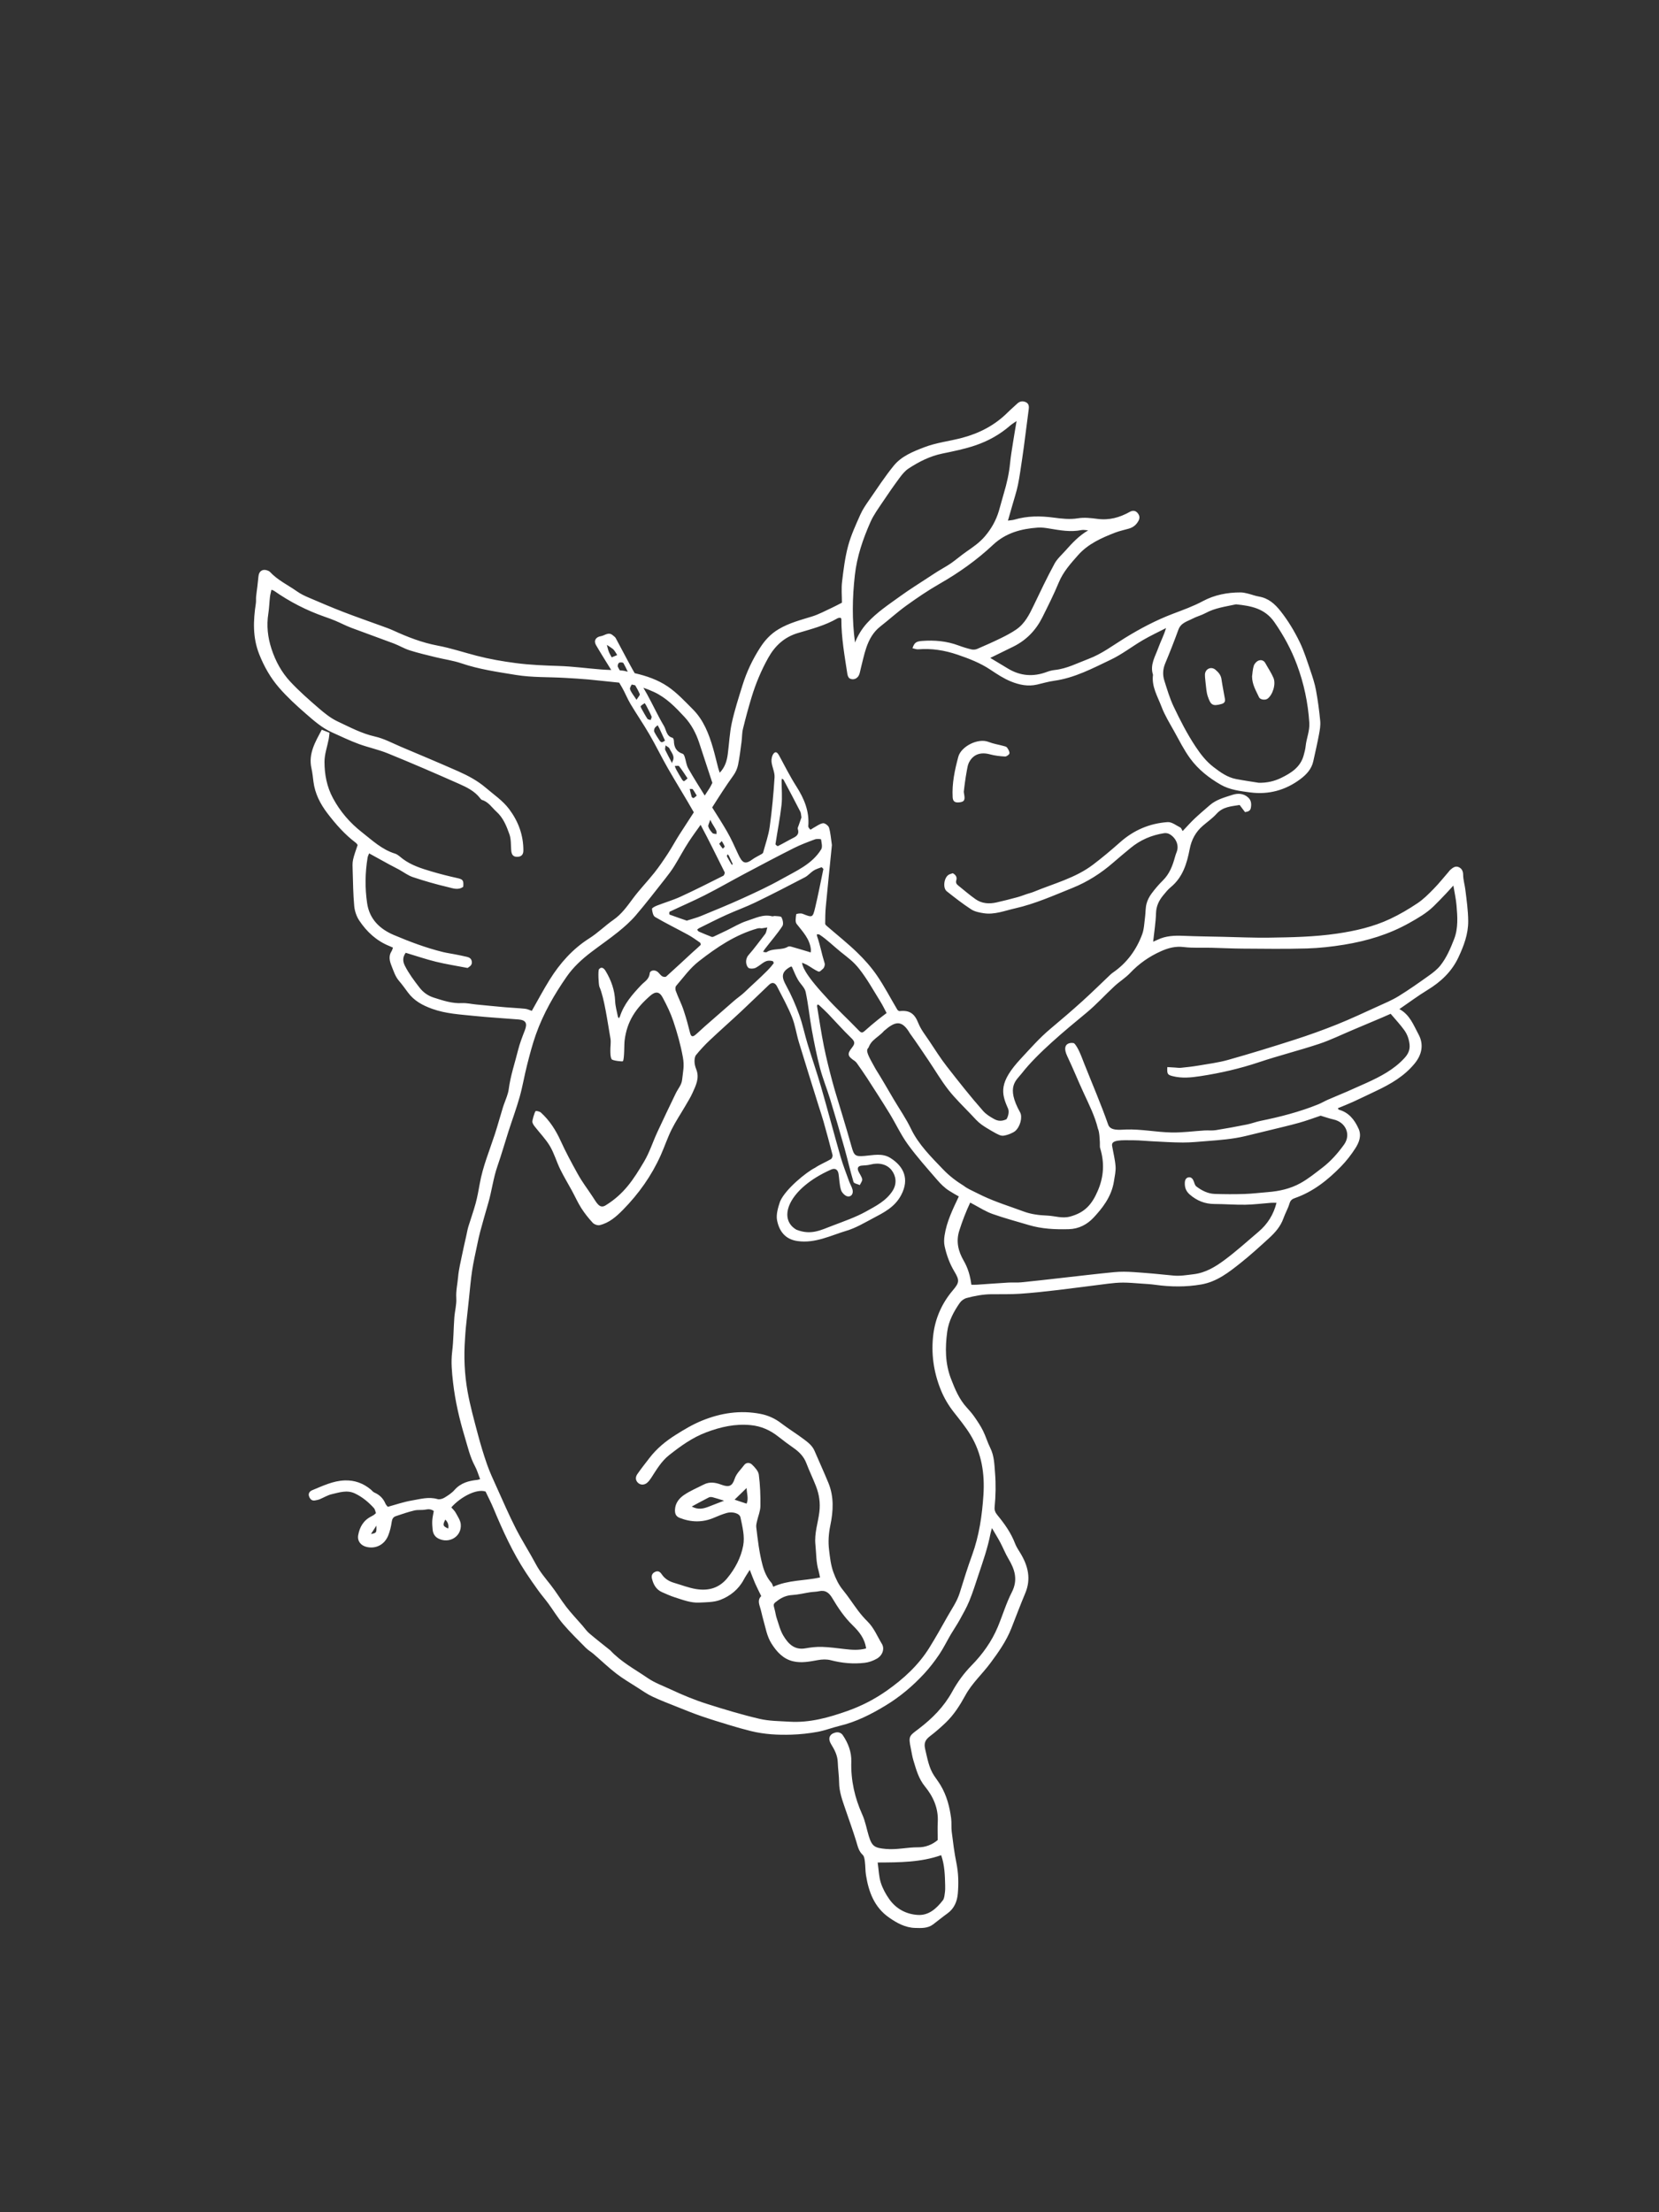<?xml version="1.0" encoding="utf-8"?>
<!-- Generator: Adobe Illustrator 23.0.4, SVG Export Plug-In . SVG Version: 6.00 Build 0)  -->
<svg version="1.1" id="IMG_x5F_9935_xA0_Image" xmlns="http://www.w3.org/2000/svg" xmlns:xlink="http://www.w3.org/1999/xlink"
	 x="0px" y="0px" viewBox="0 0 2448 3264" style="enable-background:new 0 0 2448 3264;" xml:space="preserve">
<rect x="0" y="0" width="2448" height="3264" fill="#333333" stroke="none"/>
<style type="text/css">
	.st0{fill:#FFFFFF;}
</style>
<g>
	<path class="st0" d="M1738.84,929.03c3.68-10.16,13.1-12.16,20.98-16.29c6.1-3.2,13.02-4.87,19.06-8.17
		c13.92-7.59,29.34-9.53,44.42-12.81c0.32-0.07,0.67-0.09,1-0.05c21.69,2.23,42,5.91,56.1,26.13c13.79,19.79,25.08,40.63,33.4,63.04
		c10.21,27.5,16.28,55.91,18.2,85.36c0.81,12.35-4.27,23.08-5.41,34.74c-0.45,4.57-1.72,9.09-2.93,13.55
		c-4.73,17.46-18.6,26.13-33.38,33.32c-10.22,4.97-21.34,7.39-33.14,7.07c-11.07-1.81-22.19-3.37-33.2-5.48
		c-12.77-2.44-23.12-9.91-33.12-17.58c-10.83-8.29-19.01-18.76-26.66-30.29c-12.52-18.85-22.69-38.83-32.34-59.08
		c-5.8-12.17-9.61-25.35-13.73-38.26c-2.68-8.39-2.28-16.83,1.24-25.3C1726.2,962.45,1732.76,945.82,1738.84,929.03z
		 M1261.41,848.59c3.12-27.7,11.97-53.38,23.05-78.42c4.64-10.48,11.65-19.97,18.06-29.6c8.08-12.14,16.43-24.12,25.12-35.83
		c3.71-5,7.92-10.14,13.03-13.48c15.3-10.01,31.46-18.25,49.71-22.02c16.47-3.4,32.93-6.68,49-12.16
		c19.19-6.54,36.24-16.1,51.42-29.34c2.41-2.1,5.23-3.71,9.25-6.52c-1.97,11.82-3.74,21.85-5.3,31.91
		c-1.57,10.13-3.3,20.26-4.31,30.45c-1.51,15.21-4.86,29.96-9.25,44.55c-2.58,8.55-4.7,17.24-7.27,25.79
		c-4.14,13.79-10.86,25.87-20.35,37.11c-8.14,9.64-17.96,16.24-27.94,23.19c-7.61,5.3-14.63,11.45-22.23,16.76
		c-5.95,4.16-12.43,7.55-18.61,11.38c-4.78,2.96-9.48,6.05-14.17,9.15c-14.05,9.28-28.41,18.12-42.03,28
		c-17.1,12.4-34.9,24-49.25,39.9c-7.63,8.46-13.38,17.91-17.69,28.59C1257.08,914.63,1257.68,881.72,1261.41,848.59z
		 M547.41,2263.31c3.17-4.89,5.58-8.62,8-12.36C555.69,2261.73,555.69,2261.73,547.41,2263.31z M661.37,2255.28
		c-7.94-3.51-8.42-5.13-4.27-13.23C660.75,2245.78,662.5,2249.89,661.37,2255.28z M1388.77,2737.21c5.16,14.69,5.52,29.53,5.9,44.35
		c0.09,3.65,0.12,7.35-0.42,10.94c-0.57,3.87-0.78,8.46-2.99,11.3c-9.37,12.04-20.69,22.59-37.03,21.58
		c-17.06-1.06-31.81-8.92-41.9-23.09c-5.34-7.49-9.94-15.98-12.7-24.71c-2.83-8.96-3.01-18.76-4.54-29.56
		C1327.26,2747.85,1358.57,2747.89,1388.77,2737.21z M1467.28,1651.27c-6.15-3.41-12.15-7.06-16.54-12.04
		c-18.79-21.27-36.38-43.63-53.83-66.04c-9.12-11.71-17.07-24.35-25.3-36.73c-5.84-8.78-12.71-17.26-16.53-26.9
		c-5.45-13.75-12.54-19.4-27.53-17.74c-1.1,0.12-2.87-1.1-3.52-2.18c-9.97-16.76-18.95-34.18-29.94-50.24
		c-8.42-12.3-18.55-23.7-29.29-34.08c-14.14-13.67-29.63-25.93-44.5-38.84c-1.11-0.97-2.69-2.34-2.68-3.52
		c0.07-8.29,0.1-16.62,0.88-24.87c2.93-31.07,6.13-62.11,9.04-91.23c-1.52-10.08-1.97-18.17-4.25-25.71
		c-0.9-2.98-6.24-6.96-8.93-6.53c-4.98,0.78-9.51,4.47-14.21,6.96c-1.54,0.82-3.91,2.77-4.41,2.37c-1.47-1.2-3.2-3.4-3.06-5.06
		c1.83-21.93-6.09-40.62-17.63-58.69c-9.3-14.56-17.05-30.12-25.31-45.33c-1.99-3.66-4.77-7.08-8.03-3.27
		c-2.54,2.96-3.67,8.3-3.26,12.36c0.78,7.74,4.93,15.44,4.47,22.95c-1.51,24.36-3.8,48.72-7.14,72.9
		c-1.78,12.9-6.32,25.42-9.72,38.08c-0.23,0.86-1.26,1.67-2.11,2.17c-4.64,2.74-9.66,4.95-13.96,8.13c-11.4,8.42-15.16,4.13-21-8.42
		c-5.19-11.16-10.16-22.5-16.32-33.12c-6.94-11.96-14.39-23.61-21.79-35.3c10.13-16.02,20.31-31.99,31.41-47.39
		c3.22-4.46,5.65-9.98,6.76-15.36c2.33-11.28,3.64-22.78,5.18-34.22c0.84-6.24,0.56-12.71,2.04-18.77
		c3.8-15.59,7.96-31.11,12.62-46.46c6.17-20.36,14.3-39.92,24.73-58.57c10-17.89,23.84-30.61,43.7-36.54
		c19.98-5.96,40.29-11.08,58.52-21.78c1.3-0.76,3.14-0.58,4.58-0.82c0.53,0.98,1.09,1.53,1.09,2.08
		c-0.09,27.33,4.78,54.12,8.87,80.99c0.36,2.33,1.57,5.49,3.37,6.48c5.63,3.1,12.1,0.09,14.28-6.17c0.98-2.81,1.42-5.81,2.17-8.7
		c2.66-10.23,4.74-20.66,8.16-30.62c4.12-11.98,10.15-22.95,20.53-31.07c13.05-10.21,25.34-21.44,38.78-31.1
		c15.84-11.39,32.07-22.42,48.99-32.1c28.43-16.26,54.91-35.09,78.72-57.42c18.86-17.69,41.63-23.64,66.21-25.38
		c5.54-0.39,11.26,0.47,16.79,1.39c15.68,2.6,31.27,5.53,47.27,2.28c3.18-0.65,6.68,0.24,10.03,0.42
		c-13.4,7.87-23.41,18.49-33.09,29.45c-5.72,6.47-12.57,12.39-16.6,19.81c-10.87,20.05-20.7,40.67-30.54,61.26
		c-6.5,13.6-13.16,27.06-25.99,35.82c-7.04,4.81-14.67,8.84-22.35,12.6c-11.62,5.68-23.44,10.96-35.34,16.05
		c-2.49,1.07-5.82,1.26-8.47,0.63c-6.41-1.52-12.75-3.49-18.92-5.79c-17.43-6.5-35.41-8.08-53.79-6.67
		c-8.7,0.67-11.38,2.49-14.14,10.73c2.9,0.6,5.71,1.84,8.41,1.62c19.88-1.62,38.93,1.42,57.82,7.83
		c17.08,5.79,33.86,12.31,48.77,22.26c9.73,6.49,19.36,12.9,30.13,17.3c12.39,5.06,25.28,7.77,38.76,4.63
		c8.38-1.95,16.69-4.42,25.19-5.6c30.18-4.2,56.71-18.35,83.53-31.13c16.66-7.94,31.52-19.59,47.55-28.96
		c11.01-6.43,22.63-11.81,33.97-17.66c-3.03,10.47-7.87,19.5-11.31,29.03c-4.61,12.81-12.71,25.13-7.91,39.87
		c-2.3,17.44,6.86,32.01,12.6,47.2c4.74,12.55,11.98,24.2,18.54,36.01c7.58,13.63,14.58,27.77,23.74,40.29
		c11.8,16.15,27.52,28.57,44.91,38.59c13.45,7.75,28.83,9.49,43.66,11.47c27.05,3.61,52.17-3.2,74.12-19.72
		c8.82-6.64,16.39-14.71,18.92-26.1c2.94-13.25,5.97-26.49,8.48-39.83c1.22-6.49,2.4-13.28,1.79-19.76
		c-1.44-15.17-3.47-30.33-6.24-45.31c-1.79-9.71-4.9-19.24-8.11-28.61c-4.93-14.36-9.39-29.02-16-42.61
		c-7.79-16-16.99-31.35-28.14-45.48c-8.5-10.77-17.99-19.2-32.04-21.56c-5.53-0.93-10.85-3.07-16.32-4.4
		c-3.48-0.84-7.09-1.68-10.64-1.69c-19.48-0.06-38.56,3.66-55.54,12.77c-14.35,7.7-29.46,13.08-44.45,18.78
		c-24.99,9.5-48.41,21.89-71.04,35.86c-17.46,10.78-33.78,23.28-53.34,30.65c-16.39,6.18-31.97,14.47-49.77,16.38
		c-3.92,0.42-7.89,1.41-11.58,2.8c-19.87,7.51-38.93,6.24-57.23-4.7c-8.63-5.16-17.23-10.36-26.44-15.9
		c12.41-6.08,23.41-11.4,34.34-16.84c19.13-9.52,33.16-24.23,42.6-43.2c8.4-16.88,16.92-33.77,24.11-51.18
		c6.53-15.83,17.66-28.15,28.58-40.49c14.64-16.54,34.58-25.41,54.79-33.22c6.44-2.49,13.32-3.84,19.98-5.8
		c6.28-1.85,10.84-5.27,14.22-11.4c2.73-4.95,1.31-8.6-1.26-11.7c-2.86-3.44-6.87-4.29-11.61-1.62
		c-14.77,8.31-30.39,12.64-47.71,10.3c-9.5-1.29-19.46-2.36-28.79-0.85c-12.16,1.97-24.03,0.52-35.67-1.02
		c-19.66-2.6-38.8-2.66-57.88,2.97c-2.65,0.78-5.52,0.86-9.63,1.46c2.42-8.41,4.42-15.29,6.37-22.19
		c2.87-10.17,6.27-20.24,8.4-30.57c2.66-12.92,4.29-26.05,6.31-39.1c0.86-5.57,1.64-11.16,2.37-16.76
		c2.44-18.68,4.83-37.37,7.26-56.05c0.56-4.3-0.07-8.14-4.43-10.13c-4.72-2.14-9-1.27-12.81,2.37c-4.57,4.37-9.43,8.43-13.9,12.89
		c-18.76,18.69-41.32,30.48-66.73,37.29c-18.84,5.05-38.41,7.06-56.77,14.18c-16.49,6.39-33.16,13.04-44.5,26.94
		c-12.98,15.92-24.24,33.26-35.97,50.17c-4.88,7.05-9.9,14.21-13.35,21.99c-6.71,15.12-13.79,30.33-18.07,46.22
		c-4.63,17.18-6.81,35.11-8.94,52.84c-1.22,10.16-0.22,20.58-0.22,31.02c-5.5,2.8-10.11,5.33-14.86,7.52
		c-9.61,4.42-19,9.61-29.02,12.74c-17.02,5.31-34.05,9.54-49.81,19c-11.65,6.99-19.92,16.14-26.82,26.8
		c-11.2,17.32-20.07,35.96-26.19,55.71c-5.69,18.35-11.66,36.7-15.76,55.44c-3.32,15.15-3.94,30.89-5.99,46.33
		c-1.3,9.79-4,19.1-11.84,27.35c-1-3.08-1.8-5.18-2.36-7.34c-2.51-9.57-4.71-19.22-7.46-28.71c-6.13-21.2-14-41.69-29.97-57.65
		c-11.74-11.73-23.22-24.22-36.8-33.45c-14.64-9.95-31.52-15.78-48.91-19.74c-1.15-1.97-2.29-3.95-3.41-5.95
		c-8.44-15.14-16.31-30.6-24.59-45.83c-0.93-1.71-2.87-2.9-4.43-4.23c-6.31-5.38-11.71,0.52-17.52,1.43
		c-7.45,1.15-10.83,6.74-7.16,13.06c6.46,11.15,13.36,22.04,20.12,33.02c0.78,1.27,1.58,2.54,2.37,3.81
		c-4.97-0.18-9.94-0.38-14.89-0.77c-20.78-1.63-41.5-4.51-62.3-5.18c-21.29-0.68-42.47-1.49-63.62-4.26
		c-19.44-2.54-38.7-5.86-57.66-10.78c-19.19-4.97-38.11-11.33-57.54-14.98c-23.12-4.34-44.54-12.69-65.67-22.39
		c-5.38-2.47-11.02-4.4-16.59-6.44c-18.98-6.94-38.09-13.52-56.93-20.81c-17.34-6.71-34.44-14.03-51.53-21.36
		c-5.77-2.47-11.56-5.25-16.66-8.85c-13.55-9.54-28.84-16.69-40.36-29.07c-1.04-1.12-2.8-1.72-4.34-2.22
		c-5.82-1.91-10.69,0.75-12.04,6.61c-0.51,2.24-0.61,4.57-0.87,6.87c-0.4,3.52-0.73,7.05-1.16,10.57c-0.6,4.92-1.37,9.81-1.84,14.74
		c-0.31,3.3,0.11,6.69-0.38,9.95c-3.87,25.48-4.88,50.4,5.04,75.32c7.23,18.17,16.69,34.75,29.25,49.2
		c11.94,13.73,25.49,26.21,39.26,38.16c11.96,10.38,23.94,21.11,38.72,27.69c13.3,5.91,26.41,12.38,40.06,17.32
		c13.95,5.05,28.51,8.06,42.44,13.72c35.31,14.35,70.26,29.48,105.09,44.93c11.58,5.13,22.94,10.7,30.97,21.11
		c0.8,1.04,1.77,2.33,2.92,2.67c9.57,2.84,14.6,11.32,21.41,17.43c9.85,8.83,14.79,21.2,19.04,33.28
		c2.56,7.29,1.98,15.71,2.61,23.64c0.53,6.66,3.07,9.58,8.82,9.54c5.88-0.04,9.1-2.97,9.12-9.25c0.09-22.69-7.42-42.95-20.85-60.95
		c-9.41-12.61-22.53-21.35-34.35-31.48c-12.3-10.53-26.27-18.01-40.8-24.45c-27.91-12.36-56.08-24.14-84.21-36.03
		c-12.82-5.42-25.38-12.31-38.78-15.32c-19.79-4.44-37.22-13.88-55.11-22.26c-10.02-4.69-19.09-11.97-27.56-19.28
		c-14.54-12.53-29.06-25.28-42.15-39.27c-12.95-13.84-22.01-30.53-27.92-48.75c-5.48-16.9-7.41-34.02-4.62-51.69
		c1.29-8.18,1.5-16.52,2.43-24.76c0.39-3.44,1.37-6.81,2.15-10.54c1.96,0.74,2.97,0.92,3.73,1.45
		c23.2,16.27,48.17,29.07,74.93,38.41c5.32,1.86,10.64,3.75,15.82,5.94c7.88,3.34,15.48,7.35,23.47,10.37
		c20.76,7.86,41.71,15.19,62.47,23.04c8.03,3.04,15.52,7.63,23.67,10.2c12.61,3.99,25.54,7,38.41,10.16
		c12.58,3.09,25.59,4.81,37.79,8.96c26.23,8.93,53.46,12.74,80.55,17.17c24.1,3.95,48.61,2.86,72.93,4.36
		c11.26,0.69,22.54,1.27,33.77,2.3c15.22,1.4,30.39,3.25,45.6,4.7c1.42,2.34,2.82,4.7,4.18,7.07c4.57,7.97,7.91,16.66,12.62,24.54
		c9.05,15.14,19.09,29.7,27.94,44.95c9.49,16.35,17.73,33.42,27.14,49.83c12.5,21.79,25.86,43.1,38.26,64.94
		c-7.11,10.92-14.21,21.85-21.25,32.82c-5.87,9.16-10.97,18.82-16.92,27.91c-6.36,9.71-12.9,19.36-20.11,28.45
		c-10.08,12.7-21.46,24.41-31.14,37.38c-8.71,11.67-16.83,23.45-29.11,31.99c-12.21,8.49-22.9,19.25-35.42,27.18
		c-24.8,15.69-43.54,36.85-58.82,61.32c-9.26,14.84-17.44,30.36-26.27,45.87c-3.11-1.01-6.43-2.71-9.89-3.07
		c-9.57-1.02-19.21-1.35-28.8-2.19c-14.54-1.27-29.06-2.73-43.59-4.15c-6.94-0.68-13.92-2.37-20.79-2.01
		c-14.72,0.76-28.12-3.83-41.75-8.16c-8.64-2.75-15.55-7.85-20.9-14.75c-7.91-10.21-15.66-20.56-21.59-32.19
		c-3.8-7.45-2.87-13.57,1.22-19.16c15.47,4.63,29.93,9.6,44.72,13.22c15.01,3.68,30.33,6.03,46.59,9.17
		c-0.4,0.26,0.44-0.29,1.27-0.84c3.17-2.11,5.69-4.35,4.9-8.89c-0.79-4.52-3.98-5.91-7.59-6.77c-5.77-1.39-11.6-2.49-17.42-3.64
		c-5.84-1.15-11.76-1.93-17.53-3.35c-24.85-6.12-48.75-15.1-72.26-25.05c-21.1-8.92-36.17-23.5-39.64-47.12
		c-3.28-22.36-3-44.82,0.71-67.16c0.36-2.18,1.52-4.23,2.26-6.24c10.09,5.56,19.89,11.01,29.74,16.37
		c4.63,2.52,9.39,4.82,14.02,7.35c6.94,3.79,13.44,8.85,20.81,11.31c16.92,5.64,34.11,10.62,51.47,14.67
		c7.26,1.7,15.43,5.16,22.82-0.42c0.87-9.72-0.56-11.05-9.14-12.93c-12.57-2.76-25.07-5.94-37.41-9.59
		c-14.92-4.42-29.83-9.08-42.59-18.58c-3.73-2.78-7.27-6.52-11.5-7.82c-19.38-5.95-33.74-19.7-48.98-31.65
		c-17.43-13.67-31.89-30.26-42.62-50.24c-9.11-16.95-12.42-34.94-12.49-53.36c-0.04-11.31,4.12-22.62,6.29-33.96
		c0.59-3.09,0.76-6.27,1.09-9.12c-4.27-1.69-7.53-2.97-11.4-4.5c-9.39,17.88-20.08,35.2-15.2,56.98c1.44,6.45,2.11,13.08,2.93,19.65
		c2.19,17.62,10.15,33,20.57,46.65c12.21,15.99,25.56,31.24,41.85,43.5c1.49,1.12,2.46,2.92,2.79,3.32
		c-2.59,8.09-5.32,14.85-6.8,21.87c-1.06,5.03-0.71,10.43-0.54,15.65c0.56,17.53,0.7,35.11,2.31,52.55
		c0.68,7.33,3.32,15.24,7.39,21.34c11.12,16.71,25.56,30.1,44.62,37.72c1.75,0.7,3.44,1.53,5.19,2.31c-0.82,2.1-1.18,3.77-2.05,5.12
		c-4.72,7.3-3.05,14.43-0.08,21.84c3.09,7.69,5.43,15.62,11.05,22.12c4.75,5.5,8.98,11.46,13.32,17.3
		c9.04,12.17,21.51,18.82,35.52,23.88c20.14,7.28,41.2,8.31,62.07,10.48c21.75,2.25,43.6,3.41,65.4,5.23
		c10.94,0.91,13.35,5.72,9.29,16.11c-3.73,9.56-7.48,19.22-9.95,29.14c-4.79,19.19-11.26,38-13.8,57.74
		c-0.46,3.6-1.58,7.15-2.73,10.61c-1.76,5.3-4.06,10.44-5.71,15.77c-4.1,13.24-7.7,26.63-11.99,39.81
		c-7.89,24.22-17.82,47.81-22.31,73.08c-1.73,9.75-3.48,19.54-6.06,29.08c-3.11,11.48-7.22,22.7-10.68,34.09
		c-1.33,4.38-2.08,8.94-3.08,13.42c-2.06,9.28-4.25,18.53-6.13,27.84c-2.22,11.01-5.03,22.01-5.99,33.15
		c-0.9,10.44-3.39,20.65-2.69,31.42c0.61,9.42-2.19,19.02-2.88,28.59c-1.22,16.77-1.14,33.67-3.2,50.33
		c-1.9,15.43-0.38,30.58,1.35,45.66c3.13,27.29,9.37,54.03,17.31,80.35c4.38,14.52,7.65,29.39,14.99,42.95
		c3.21,5.93,5.06,12.59,7.61,19.15c-2.38,0.6-3.32,0.96-4.29,1.06c-12.74,1.35-24.43,4.52-33.47,14.8
		c-4.07,4.64-9.58,8.22-14.94,11.44c-2.84,1.71-7.15,2.97-10.12,2.1c-13.13-3.87-25.74,0.02-38.3,2.12
		c-11.62,1.95-22.91,5.93-35.14,9.23c-0.74-0.98-2.56-2.61-3.43-4.65c-3.29-7.76-8.74-13.1-16.46-16.43
		c-1.98-0.85-3.4-2.94-5.14-4.39c-11.16-9.27-23.85-13.96-38.51-13.45c-17.35,0.6-32.54,8.11-48.08,14.5
		c-3.77,1.55-5.96,4.85-4.57,8.86c1.31,3.79,3.83,7.1,8.81,6.16c2.26-0.43,4.59-0.79,6.7-1.65c6.07-2.47,11.83-6.15,18.11-7.58
		c11.12-2.54,22.39-6.59,33.96-1.12c10.98,5.19,20.08,12.77,28.13,21.64c1.76,1.94,2.13,5.13,3.02,7.43
		c-1.61,1.42-2.29,2.15-3.1,2.7c-1.1,0.75-2.25,1.42-3.45,2.01c-11.64,5.68-17.5,15.63-19.65,27.82
		c-1.51,8.56,3.72,15.28,12.4,17.36c13.54,3.24,26.46-3.25,31.93-16.91c2.56-6.38,4.19-13.29,5.15-20.11
		c0.6-4.26,2.24-7.08,5.9-8.33c9.06-3.08,18.15-6.21,27.44-8.42c5.42-1.29,11.38-0.24,16.86-1.36c4.63-0.95,8.38-0.44,11.86,2.17
		c-0.79,4.69-1.94,9.22-2.22,13.81c-0.28,4.62,0.08,9.31,0.55,13.93c0.57,5.56,3.28,10.18,8.26,12.75
		c16.27,8.39,34.86-3.05,33.22-20.98c-0.54-5.84-4.49-11.48-7.43-16.92c-1.63-3.02-4.39-5.43-6.51-7.97
		c13.5-15.28,37.38-28,50.55-23.34c4.05,8.56,8.18,16.48,11.61,24.7c13.66,32.74,28.24,65,47.78,94.75
		c5.96,9.08,12.18,18,18.54,26.8c4.66,6.44,9.91,12.45,14.61,18.87c7.4,10.1,13.86,20.97,21.97,30.45
		c10.49,12.26,22.08,23.59,33.45,35.06c3.42,3.46,7.81,5.93,11.53,9.12c11.07,9.52,21.63,19.7,33.16,28.62
		c9.9,7.65,20.81,14.01,31.37,20.77c7.24,4.64,14.33,9.69,22.07,13.32c12.2,5.73,24.85,10.53,37.39,15.54
		c11.35,4.54,22.69,9.16,34.24,13.15c13.95,4.82,28.07,9.14,42.19,13.42c10.43,3.16,20.91,6.18,31.49,8.78
		c19.71,4.86,39.87,5.98,60.02,5.32c12.86-0.42,25.79-1.83,38.45-4.13c11.02-2,21.61-6.24,32.54-8.85
		c24.54-5.86,46.66-17.16,67.98-30.09c21.14-12.82,39.96-28.69,56.71-46.8c8.07-8.72,15.41-18.25,22.07-28.1
		c6.44-9.52,11.49-19.97,17.32-29.91c4.2-7.15,8.95-13.98,12.96-21.22c5.11-9.24,10.38-18.48,14.37-28.21
		c5.12-12.51,9.16-25.47,13.44-38.31c6.67-20.02,13.72-39.93,17.7-60.74c0.38-2,1.03-3.95,2.22-8.44
		c4.98,8.55,8.93,14.87,12.4,21.43c4.19,7.91,7.45,16.34,12.03,24c9.45,15.8,14.23,31.05,4.86,49.33
		c-8.37,16.32-13.59,34.24-20.72,51.23c-8.96,21.36-22.38,40.09-38.41,56.45c-11.56,11.8-21.03,24.8-28.82,38.99
		c-12.21,22.24-29.29,39.46-49.34,54.72c-14.03,10.68-15.51,10.42-11.66,29.16c1.2,5.84,2.03,11.79,3.77,17.47
		c4.14,13.52,7.59,26.95,17.15,38.61c12.08,14.75,19.88,32.06,18.8,52.16c-0.46,8.52-0.08,17.09-0.08,26.75
		c-8.18,6.96-18.29,10.81-28.89,10.71c-15.89-0.15-31.36,3.93-47.46,2.44c-16.38-1.52-20.6-3.34-25.44-19.34
		c-3.15-10.43-5.02-21.41-9.45-31.25c-11.27-24.99-17.06-50.75-16.26-78.23c0.42-14.22-4.6-27.33-12.56-39.06
		c-2.52-3.72-6.8-5.04-11.44-3.74c-8.45,2.38-10.8,8.97-5.74,17.12c5.13,8.25,9.44,16.6,9.77,26.68c0.33,9.95,1.91,19.87,1.99,29.81
		c0.1,13.63,4.74,26.02,9,38.58c5.42,15.99,11.24,31.85,16.2,47.97c2.25,7.32,3.54,14.59,9.65,20.24c2.25,2.08,2.75,6.52,3.19,9.99
		c0.83,6.57,0.56,13.3,1.6,19.82c3.99,24.81,12.25,47.4,34.02,62.61c11.61,8.11,23.91,14.89,38.33,15.32
		c9.11,0.27,18.73,0.84,26.76-5.25c7.08-5.36,13.94-11.02,21.15-16.2c10-7.18,14.25-17.72,15.24-29.01
		c1.33-15.18,1.02-30.43-2.11-45.64c-3.11-15.14-4.92-30.56-6.87-45.92c-0.82-6.48,0-13.16-0.84-19.63
		c-2.22-17.19-6.6-33.81-15.59-48.86c-2.89-4.83-6.35-9.32-9.47-14.02c-7.92-11.93-9.99-25.67-13.27-39.27
		c-2.26-9.39,0.53-14.07,7.25-19.21c8.14-6.22,15.93-13,23.32-20.11c12.02-11.57,20.84-25.58,28.8-40.14
		c9.66-17.69,24.7-31.18,36.58-47.12c12.11-16.25,23.78-32.77,31.27-51.81c6.78-17.25,13.29-34.62,20.47-51.7
		c8.83-21.01,4.2-40.13-6.93-58.65c-2.88-4.79-6.16-9.49-8.12-14.66c-5.97-15.78-15.63-29.22-26.17-42.04
		c-3.05-3.71-4.42-7.16-3.98-11.68c1.61-16.76,1.97-33.55,0.62-50.34c-1.01-12.54-1.15-25.15-7.02-36.9
		c-4.1-8.2-6.64-17.19-10.73-25.4c-3.54-7.11-8.02-13.79-12.55-20.34c-3.38-4.89-7.32-9.43-11.35-13.81
		c-11.27-12.27-17.44-27.14-23.33-42.44c-8.78-22.79-8.77-46.09-5.58-69.59c2.14-15.76,9.6-29.64,18.55-42.53
		c2.25-3.24,6.36-6.15,10.16-7.16c11.77-3.11,23.78-5.4,36.05-5.55c14.17-0.17,28.39,0.27,42.51-0.68
		c18.84-1.27,37.63-3.36,56.39-5.56c24.7-2.9,49.34-6.34,74.03-9.36c7.23-0.89,14.54-1.57,21.82-1.57c8.46,0,16.92,0.78,25.36,1.37
		c7.52,0.52,15.08,0.89,22.53,1.93c22.5,3.14,44.96,3.31,67.37-0.54c23.18-3.98,41.03-18.12,58.65-32.15
		c14.25-11.34,27.74-23.67,41.2-35.96c9.07-8.28,17.23-17.38,21.46-29.4c2.63-7.46,6.76-14.43,8.99-21.99
		c1.36-4.58,3.76-6.51,7.76-7.9c27.07-9.4,48.83-26.75,68.44-46.91c7.79-8,14.77-17.02,20.83-26.41c5.59-8.67,9.65-18.65,4.86-29.18
		c-5.94-13.06-14.32-23.95-29.14-27.98c-0.6-0.16-0.92-1.4-1.39-2.18c7.66-3.19,15.1-6.06,22.33-9.36
		c11.39-5.2,22.64-10.72,33.96-16.08c21.42-10.13,41.67-21.72,57.05-40.56c10.8-13.23,13.71-28.23,5.6-43.13
		c-7.35-13.52-12.65-28.71-28.15-37.12c14.47-9.91,27.5-19.67,41.34-28.1c19.83-12.06,36.01-27.23,45.88-48.47
		c7.87-16.93,14.45-34.11,14.3-53.39c-0.13-15.62-2.34-30.95-4.23-46.35c-0.88-7.21-3.16-14.36-3.2-21.55
		c-0.04-5.96-2.28-9.95-7.08-11.81c-4.78-1.85-8.81,1.49-12.33,4.64c-0.73,0.66-1.24,1.56-1.89,2.31
		c-7.37,8.49-14.39,17.33-22.24,25.35c-7.4,7.56-15,15.25-23.72,21.09c-12.91,8.65-26.44,16.64-40.49,23.24
		c-24.78,11.65-51.42,17.72-78.36,21.67c-33.17,4.86-66.72,5.5-100.19,5.98c-22.6,0.32-45.22-0.74-67.83-1.23
		c-19.57-0.42-39.16-0.66-58.71-1.46c-13.04-0.54-25.77-0.12-37.79,5.67c-2.2,1.06-4.47,1.96-6.83,2.99
		c1.56-14.61,3.82-28.31,4.23-42.07c0.31-10.36,4.23-18.53,10.4-26.09c3.57-4.37,7.19-8.88,11.52-12.44
		c17.64-14.54,23.7-34.94,27.73-55.9c2.71-14.13,8.86-25.46,19.55-34.65c6.76-5.81,14.22-10.99,20.13-17.56
		c9.63-10.72,22.26-10.97,34.05-13c3.25,4.3,5.76,7.61,7.96,10.52c5.13-0.71,8-2.14,8.69-6.69c0.84-5.56,0.52-10.6-3.88-14.72
		c-6.95-6.53-15.79-6.56-23.51-4.04c-11.56,3.77-23.74,6.89-33.32,15.24c-7.5,6.54-15.12,12.94-22.35,19.76
		c-5.72,5.39-10.93,11.33-17.72,18.45c-1.25-2.03-1.89-4.54-3.41-5.31c-6.1-3.1-12.67-8.37-18.72-7.95
		c-26.47,1.84-49.95,11.81-70.05,29.66c-12.9,11.46-26.14,22.59-39.87,33.02c-26.14,19.85-57.87,27.87-87.58,40.13
		c-3.31,1.37-6.85,2.19-10.26,3.33c-4.68,1.55-9.27,3.42-14.03,4.69c-10.24,2.75-20.51,5.43-30.86,7.72
		c-10.73,2.37-21.42,1.7-30.61-4.7c-8.95-6.24-17.19-13.5-25.74-20.32c-2.5-1.99-3.94-4.09-2.83-7.7c1.51-4.9-1.08-8.17-5.15-10.42
		c-2.2,0.78-4.2,1.19-5.89,2.15c-7.1,4.02-9.27,19.56-2.99,24.53c11.67,9.24,23.44,18.46,35.89,26.57
		c5.27,3.43,12.26,4.82,18.67,5.79c15.93,2.43,30.84-3.71,45.95-7.11c29.48-6.63,57.07-19,84.95-30.22
		c22.2-8.94,42.32-21.78,60.43-37.61c8.25-7.22,16.72-14.2,25.16-21.19c14.43-11.95,31.05-19.1,49.5-21.96
		c2.39-0.37,5.31-0.02,7.45,1.05c8.73,4.39,15.51,15.51,11.24,26.58c-0.95,2.45-1.84,4.94-2.53,7.48
		c-3.49,12.83-8.06,24.96-17.9,34.65c-6.12,6.01-11.75,12.63-16.83,19.54c-3.24,4.41-5.95,9.64-7.28,14.91
		c-1.6,6.35-1.28,13.17-2.16,19.73c-1.15,8.51-1.33,17.46-4.27,25.36c-8.47,22.79-22.35,41.88-42.56,55.96
		c-1.36,0.95-2.73,1.93-3.93,3.07c-13.87,13.14-27.46,26.59-41.63,39.39c-15.43,13.95-31.23,27.51-47.19,40.85
		c-15.88,13.27-29.37,28.69-43.45,43.81c-32.58,34.98-29.4,50.88-19.39,73.28c2.28,4.52,0.89,11.58-2.05,16.39
		C1482.2,1652.65,1475.53,1655.8,1467.28,1651.27z M1240.11,1404.13c11.36,9.19,18.94,14.22,27.89,25.61
		c11.48,14.6,20.59,31.07,30.42,46.93c4.11,6.63,5.16,9.22,9.84,17.99c-5.07,3.9-9.04,6.83-12.87,9.91
		c-7.67,6.18-12.07,9.95-19.42,16.49c-3.81,3.39-5.19,3.06-9.27-1.2c-16.04-16.75-33.32-32.37-48.66-49.71
		c-32.79-35.41-34-45.91-34.51-49.71c2.62,1.16,5.36,2.11,7.83,3.53c5.39,3.1,10.41,6.95,16.05,9.43c2.44,1.07,4.78-2.33,6.88-3.94
		c1.9-1.45,3.29-5.77,2.57-8.08c-4.7-14.96-6.08-25.18-11.17-40.02c-0.3-0.88-0.22-1.9-0.32-2.85c1.33,0.15,2.96-0.13,3.96,0.53
		C1220.35,1386.3,1229.87,1395.85,1240.11,1404.13z M1272.24,1739.79c-0.85-4.26-4.08-7.98-5.78-12.14
		c-1.85-4.55-0.08-7.3,4.98-7.86c4.96-0.55,8.04-0.27,12.83-1.53c12.97-3.41,24.88-0.37,31.63,8.61c6.22,8.26,7.9,19.48,1.32,29.92
		c-9.41,14.92-24.86,22.68-39.32,30.7c-15.4,8.54-32.37,14.36-48.91,20.7c-19.12,7.33-32.53,14.43-53.75,6.2
		c-28.91-16.64-10.97-61.19,50.73-88.59c6.2-2.89,10.41-0.42,11.44,6.52c1.16,7.87,1.27,16.04,3.61,23.53
		c1.22,3.9,5.91,8.72,9.66,9.36c5.53,0.93,8.74-4.03,7.34-9.8c-1.04-4.27-3.54-8.15-5.04-12.34c-4.34-12.05-9.09-24-12.62-36.29
		c-9.87-34.35-18.93-68.93-28.85-103.26c-6.18-21.38-13.52-42.42-20.01-63.71c-4.3-14.12-7.16-28.72-12.2-42.55
		c-5.37-14.74-11.67-29.31-19.21-43.05c-5.95-10.84-8.39-18.9,4.2-26.6c3.9-2.38,3.92-2,5.32,1.33c2.4,5.71,4.87,11.45,7.95,16.8
		c3.51,6.09,9.84,11.31,11.23,17.71c4.02,18.6,5.75,37.68,9.18,56.43c3.43,18.77,7.17,37.54,12.01,55.98
		c4.08,15.54,10.25,30.51,14.95,45.9c7.3,23.93,14.34,47.95,21.11,72.04c4.68,16.65,8.41,33.57,13.39,50.12
		c0.68,2.26,6.09,3.1,9.31,4.59C1270.04,1745.58,1272.76,1742.36,1272.24,1739.79z M1214.99,1282.08
		c-4,19.01-7.62,38.21-12.17,57.17c-3.62,15.07-4.04,14.73-18.71,8.92c-2.69-1.07-9.1,0.06-9.19,0.75
		c-0.6,4.76-1.85,11.14,0.6,14.28c9,11.52,19.34,22,21,37.53c0.16,1.5-0.19,3.05-0.3,4.58c-1.26-0.42-2.51-0.87-3.78-1.25
		c-8.36-2.49-16.7-5.02-25.1-7.37c-1.43-0.4-3.45-0.6-4.58,0.1c-9.09,5.64-22.42,1.81-31.43,7.98c-1.15,0.79-3.55-0.25-5.38-0.44
		c0.92-1.4,1.76-2.86,2.77-4.19c8.05-10.6,18.58-22.64,25.79-33.79c1.9-2.94,0.6-9.15-1.26-12.84c-0.94-1.87-6.39-1.56-9.83-2
		c-1.32-0.17-2.83,0.74-4.06,0.43c-13.39-3.43-25.18,2.99-37.09,6.75c-10.38,3.28-19.91,9.25-29.82,14.02
		c-6.48,3.12-12.95,6.24-19.47,9.27c-0.85,0.4-2.11,0.6-2.94,0.28c-6.28-2.46-12.52-5-18.69-7.7c-1.09-0.48-1.78-1.85-2.66-2.81
		c0.9-0.75,1.69-1.7,2.71-2.2c13.32-6.57,26.54-13.38,40.06-19.52c14.34-6.52,29.25-11.81,43.41-18.67
		c24.52-11.87,48.73-24.38,72.88-36.99c4.68-2.44,8.22-6.97,12.73-9.83c3.56-2.26,7.79-3.49,11.78-5
		C1212.58,1279.4,1213.42,1280.59,1214.99,1282.08z M1104.1,1427.75c1.91,1.96,8.32,1.68,11.35,0c10.18-5.65,13.43-12.61,24.77-9.66
		c0.73,0.19,1.72,2.8,1.33,3.31c-2.84,3.66-5.84,7.24-9.11,10.53c-11.77,11.84-21.55,20.29-33.59,31.85
		c-4.79,4.6-10.42,8.31-15.46,12.67c-14.49,12.53-28.91,25.13-43.27,37.79c-6.96,6.13-6.55,6.24-13.61,12.26
		c-3.14,2.68-6.44,4.54-8.14-2.06c-3.54-13.79-4.98-19.63-9.4-33.16c-3.7-11.35-7.83-18.3-11.86-29.56c-0.75-2.1-0.69-5.65,0.6-7.14
		c11.73-13.51,20-25.76,33.9-36.59c26.28-20.48,53.49-38.8,85.79-48.03c1.48-0.42,3.07-0.44,3.44-0.49c1.89,0.14,2.6,0.31,3.28,0.22
		c2.72-0.37,5.42-0.83,8.13-1.25c-1.07,3.33-1.34,7.29-3.36,9.87c-8.41,10.73-15.41,20.65-24.41,30.89
		C1099.26,1415.15,1100.41,1423.96,1104.1,1427.75z M1153.17,1187.98c1.33-11.75,0.15-23.78,0.15-35.68c0-1.16,0.31-2.32,0.48-3.49
		c0.89,0.65,2.14,1.12,2.6,1.99c8.29,15.59,16.55,31.18,24.6,46.89c1.05,2.05,0.93,4.71,1.59,8.41c-1.13,3.23-2.64,7.4-4.05,11.61
		c-0.59,1.77-1.81,3.87-1.32,5.35c2.12,6.39-0.36,10.02-5.98,12.85c-7.89,3.97-15.51,8.5-23.4,12.47c-0.6,0.3-3.68-2.08-3.55-2.91
		C1147.16,1226.29,1151,1207.23,1153.17,1187.98z M1098.93,1289.09c24.02-12.74,48.05-25.49,72.33-37.71
		c10.05-5.06,20.69-9.03,31.26-12.96c2.76-1.03,8.93-0.48,9,0.01c0.71,4.91,2.43,11.15,0.2,14.76
		c-13.61,22.11-37.14,31.87-58.46,43.9c-18.7,10.55-38.3,19.58-57.87,28.5c-20.15,9.18-40.7,17.51-61.17,25.97
		c-5.78,2.39-11.9,3.93-20.8,6.8c-7.47-2.57-16.54-5.63-25.51-8.98c-0.46-0.17-0.5-3.85,0.11-4.14
		c17.35-8.28,35.06-15.85,52.2-24.54C1060.03,1310.65,1079.29,1299.51,1098.93,1289.09z M1073.43,1260.5
		c0.69,0.65,1.63,1.18,2.03,1.98c1.96,3.99,3.78,8.06,5.53,11.86c-0.24,0.89-0.37,1.36-0.49,1.83c-0.38-0.29-0.9-0.49-1.12-0.87
		c-2.28-3.84-4.62-7.66-6.68-11.63C1072.32,1262.93,1073.15,1261.57,1073.43,1260.5z M1065.06,1240.93c1.85,3.32,3.43,5.53,4.23,8
		c0.23,0.71-1.76,2.16-2.74,3.26c-1.79-2.33-3.71-4.57-5.21-7.07C1061.14,1244.78,1063.02,1243.19,1065.06,1240.93z
		 M1057.25,1230.58c-2.01-0.43-4.74-0.18-5.89-1.41c-2.56-2.76-5.08-6.02-6.16-9.53c-0.67-2.17,1.34-5.17,2.84-10.09
		c1.74,3.44,2.12,4.28,2.58,5.07c2.11,3.59,4.43,7.07,6.26,10.79C1057.59,1226.84,1057.16,1228.83,1057.25,1230.58z M898.24,961.27
		c-1.2-3.14-1.84-6.5-2.73-9.76c2.94,1.97,6,3.8,8.78,5.97c1.46,1.14,2.52,2.85,3.6,4.4c1.04,1.48,1.89,3.1,2.82,4.66
		c-2.21,0.92-4.41,1.83-8.1,3.36C901.05,966.89,899.35,964.19,898.24,961.27z M911.73,983.9c-0.71-1.49,0.34-5.12,1.7-5.95
		c1.58-0.97,5.79-0.74,6.43,0.36c2.37,4.12,4.49,8.4,6.4,12.76c-2.82-0.71-5.62-1.52-8.47-1.72c-1.07-0.07-2.14-0.14-3.21-0.2
		C913.55,987.44,912.59,985.7,911.73,983.9z M939.25,1032.57c-4.2-6.56-7.86-10.71-9.53-15.55c-0.64-1.86,1.04-4.55,2.46-7.06
		c1.72,0.36,3.43,0.76,5.13,1.18c2.46,4.26,4.91,8.54,6.74,13.07C944.59,1025.54,941.89,1028.17,939.25,1032.57z M960.07,1062.3
		c-1.61-0.54-3.95-0.59-4.69-1.71c-3.15-4.74-5.86-9.78-8.63-14.76c-0.69-1.25-1.8-3.39-1.32-3.96c1.38-1.65,3.46-2.71,5.88-4.43
		c0.94,1.49,1.8,2.64,2.44,3.9c2.65,5.23,5.45,10.4,7.69,15.8C961.98,1058.44,960.58,1060.55,960.07,1062.3z M976.83,1095.12
		c-0.9,0.22-2.61-1.07-3.31-2.11c-2.88-4.29-5.75-8.62-8.07-13.22c-0.72-1.42-0.19-3.98,0.66-5.54c0.91-1.68,2.86-2.81,4.35-4.18
		c0.93,1.73,1.95,3.42,2.78,5.2c2.42,5.15,4.76,10.34,8.04,17.49C980.43,1093.25,978.74,1094.64,976.83,1095.12z M992.11,1123.98
		c-0.36,0.61-0.26,1.49-0.37,2.25c-0.29-0.6-0.57-1.21-0.88-1.8c-3.12-5.98-6.37-11.9-9.26-17.98c-0.59-1.24,0.18-3.12,0.51-6.66
		c3.33,2.47,5.03,3.07,5.55,4.22C990.53,1110.32,996.83,1115.94,992.11,1123.98z M1009.31,1152.61c-0.44,0.23-2.25-1.34-2.9-2.41
		c-2.99-4.89-5.85-9.87-8.63-14.88c-0.89-1.61-1.4-3.43-2.08-5.16c2.19,0.06,5.5-0.78,6.37,0.32c4.38,5.52,8.12,11.55,12.49,17.99
		C1012.68,1150.04,1011.15,1151.62,1009.31,1152.61z M1020.63,1175.66c-1.18-3.79-1.98-7.69-2.91-11.56
		c1.52,0.11,3.78-0.38,4.44,0.43c2.16,2.65,3.74,5.78,5.93,9.35c-1.54,1.26-2.93,2.74-4.64,3.58
		C1022.9,1177.74,1020.9,1176.53,1020.63,1175.66z M1015.59,1133.76c-2.83-4.99-3.37-11.25-5.19-16.85
		c-0.57-1.76-1.59-4.27-2.96-4.71c-9.49-3.05-12.9-9.85-13.06-19.17c-0.03-1.55-0.97-4.2-1.97-4.45
		c-9.21-2.28-9.13-11.51-12.72-17.53c-9.03-15.16-16.37-31.31-24.88-46.79c-1.77-3.21-3.6-6.39-5.47-9.55
		c5.25,1.79,10.42,3.87,15.52,6.22c18.31,8.44,31.94,22.63,45.25,37c9.98,10.77,16.84,23.74,21.5,37.72
		c6.46,19.42,12.78,38.88,19.54,59.47c-0.99,1.84-2.5,5.18-4.47,8.23c-2.26,3.49-4.52,6.98-6.79,10.47
		C1031.64,1160.56,1023.29,1147.34,1015.59,1133.76z M1405.91,1903.91c-15.88,18.73-25.62,40.63-28.66,64.48
		c-3.58,28.07,0.25,55.82,11.05,82.43c4.8,11.83,11.09,22.45,18.94,32.51c8.5,10.89,17.28,21.5,24.59,33.45
		c16.91,27.62,21.34,57.98,19.31,88.96c-1.96,30.02-6.27,60.01-16.71,88.71c-6.68,18.36-12.5,37.04-18.27,55.71
		c-3.97,12.85-11.74,23.62-18.19,35.11c-8.61,15.33-17.24,30.67-26.5,45.61c-16.02,25.87-38.12,46.08-62.69,63.42
		c-17.88,12.61-37.27,22.67-58.12,30.05c-27.75,9.82-55.72,17.72-85.5,15.92c-14.84-0.9-30.04-0.85-44.38-4.21
		c-26.02-6.08-51.68-13.84-77.17-21.92c-18.47-5.86-36.45-13.29-54.04-21.54c-11.35-5.32-23.46-9.63-33.68-16.64
		c-18.99-13.03-39.69-23.93-55.58-41.19c-0.22-0.24-0.55-0.37-0.81-0.58c-10.05-8.08-20.25-15.99-30.06-24.35
		c-3.74-3.18-6.57-7.42-9.83-11.17c-8.01-9.21-16.45-18.09-23.92-27.72c-8.1-10.45-14.85-21.96-23.03-32.34
		c-7.8-9.91-15.92-19.41-21.92-30.71c-9.48-17.86-20.55-34.89-29.7-52.89c-10.21-20.08-19.15-40.82-28.43-61.37
		c-4.93-10.9-10.01-21.79-13.95-33.06c-5.11-14.64-9.59-29.54-13.56-44.53c-5.5-20.76-11.28-41.53-15.09-62.63
		c-4.66-25.79-5.71-52-3.82-78.23c0.38-5.27,0.61-10.56,1.15-15.81c1.45-14.1,3.01-28.19,4.55-42.28
		c1.54-14.15,2.66-28.37,4.78-42.43c1.92-12.76,4.87-25.37,7.48-38.03c1.33-6.47,2.68-12.95,4.41-19.33
		c3.8-14.03,7.74-28.03,11.83-41.97c5.31-18.08,7.42-36.92,13.67-54.81c5.89-16.85,10.73-34.07,16.2-51.08
		c5.47-17.01,11.71-33.79,16.55-50.97c4.39-15.59,6.99-31.66,11.01-47.37c3.86-15.11,7.78-30.28,12.99-44.95
		c10.93-30.76,27.1-58.95,45.71-85.61c9.71-13.91,22.34-25.42,35.85-35.74c13.16-10.04,26.87-19.38,39.74-29.78
		c9.26-7.48,18.35-15.49,26.06-24.51c15.1-17.65,29.26-36.11,43.66-54.36c4.69-5.95,9.27-12.04,13.25-18.47
		c7.27-11.72,13.63-24.02,21.16-35.55c5.59-8.56,11.66-16.81,17.59-25.14c12.31,23.02,23.73,46.52,35.41,69.87
		c0.6,1.2-0.7,4.65-2,5.31c-20.89,10.49-41.74,21.07-62.98,30.81c-11.24,5.16-23.25,8.63-34.8,13.14c-2.83,1.1-7.53,3.49-7.4,4.91
		c0.39,4.19,1.6,10.18,4.57,11.93c15.87,9.31,32.45,17.38,48.61,26.21c6.19,3.39,11.97,7.57,17.77,11.62
		c0.76,0.53,1.22,3.09,0.72,3.58c-4.08,3.99-8.49,7.64-12.69,11.51c-12.66,11.67-25.2,23.47-38.03,34.95
		c-1.07,0.96-4.39,0.58-5.89-0.37c-2.43-1.54-4.11-4.22-6.31-6.18c-4.78-4.28-11.68-2.45-12.08,1.71
		c-0.88,9.07-7.59,12.18-12.54,17.4c-13.04,13.74-25.5,27.92-31.47,46.48c-0.3,0.92-1.09,1.68-1.66,2.51
		c-0.46-0.87-1.16-1.69-1.34-2.61c-1.46-7.5-3.72-14.99-4.01-22.55c-0.62-16.25-5.78-30.8-14.04-44.53
		c-2.56-4.25-6.12-6.95-9.76-2.69c-1.73,2.03-0.64,22.71,0.53,25.83c7.22,16.24,12,51.66,16.32,76.45
		c1.02,5.83-0.32,12.03-0.14,18.05c0.13,4.27-0.09,9.18,1.95,12.52c1.24,2.03,16.09,3.8,16.62,2.85c2.31-4.13,1.73-24.23,2.45-30.29
		c3.44-28.75,16.7-47.81,37.82-66.25c7.91-6.91,13.7-6.23,18.47,2.83c6.47,12.3,11.33,21.99,15.75,35.1
		c5.78,17.16,10.68,34.79,13.92,52.59c2.44,13.43,0.39,19.67-1.04,33.2c-0.85,8.07-5.79,12.76-9.57,20.6
		c-9.16,19-18.3,38.01-27.15,57.16c-6.62,14.32-11.41,29.66-19.4,43.14c-15.69,26.46-29.43,47.84-56.91,64.71
		c-8.67,5.32-12.99-3.54-18.65-12.22c-9.18-14.07-14.9-20.64-23.04-35.35c-8.64-15.61-17.14-31.37-24.51-47.6
		c-7.23-15.92-16.38-30.2-29.31-41.93c-1.46-1.33-6.82-2.79-7.74-1.91c-1.5,1.43-5.03,13.65-4.72,15.88
		c0.34,2.38,1.96,4.76,3.51,6.77c7.47,9.63,16.2,18.48,22.37,28.87c6.3,10.61,9.7,22.9,15.15,34.07
		c5.31,10.88,11.65,21.25,17.43,31.9c4.62,8.52,8.57,17.46,13.77,25.6c4.91,7.69,10.68,14.94,16.89,21.62
		c2.21,2.38,7.19,4.14,10.26,3.42c14.09-3.34,24.69-12.81,34.45-22.75c23.15-23.58,42.1-50.24,55.63-80.5
		c5.59-12.51,9.91-25.61,16-37.86c5.91-11.88,13.39-22.97,20.07-34.47c3.73-6.41,7.72-12.72,10.76-19.46
		c4.93-10.95,10.59-21.93,5.59-34.65c-1.39-3.53-2.5-7.4-2.61-11.15c-0.11-3.42,0.26-7.74,2.24-10.17
		c6.23-7.63,12.97-14.92,20.14-21.68c15.23-14.38,30.97-28.23,46.28-42.53c13.94-13.02,27.54-26.39,41.4-39.5
		c4.91-4.65,9.11-2.49,11.7,2.56c7.63,14.89,15.8,29.61,22.03,45.1c4.74,11.8,6.46,24.79,10.18,37.05
		c9.56,31.52,19.47,62.94,29.26,94.39c2.37,7.63,4.99,15.18,7.15,22.87c4.59,16.34,9.08,32.71,13.25,49.16
		c0.46,1.81-0.78,5.26-2.29,6.16c-7.67,4.53-16.14,7.81-23.46,12.79c-12.72,6.3-43.72,31.41-51.62,49.69
		c-2.77,8.12-6.18,19.13-4.47,27.8c3.09,15.69,11.65,28.05,30.19,30.67c26.21,3.7,48.86-8.25,72.48-15.3
		c13.45-4.01,25.95-11.5,38.5-18.13c16.31-8.62,32.62-16.57,42.07-34.65c12.16-23.27,4.1-41.86-15.97-54.5
		c-12.07-7.6-25.37-4.05-38.24-3.03c-13.49,1.07-15.38-0.33-19.07-13.68c-4.47-16.2-9.4-32.27-14.19-48.37
		c-4.7-15.82-9.82-31.52-14.08-47.45c-4.67-17.45-9.08-35-12.65-52.7c-3.93-19.46-6.77-39.14-10.03-58.73
		c-0.13-0.76,0.39-1.63,0.6-2.45c0.73,0.23,1.67,0.25,2.17,0.72c4.56,4.28,9.21,8.49,13.54,12.99
		c11.26,11.73,22.01,23.97,33.7,35.24c5.14,4.96,6.92,7.84,1.81,14.25c-7.9,9.92-6.74,13.06,3.81,20.12
		c1.26,0.84,2.35,2.08,3.22,3.34c5.03,7.2,10.14,14.35,14.9,21.72c11.22,17.4,22.5,34.78,33.3,52.44
		c9.22,15.07,16.65,31.38,26.98,45.6c13.24,18.24,28.39,35.12,43.14,52.21c5.15,5.97,10.96,11.79,17.55,15.99
		c4.72,3.01,9.57,5.82,14.47,8.55c-8.78,18.61-17.97,37.1-21.06,57.79c-0.76,5.1-0.99,10.62,0.11,15.61
		c2.86,13,7.31,25.47,14.23,37.05C1416.1,1889.15,1415.8,1892.24,1405.91,1903.91z M1983.15,1688.94
		c-9.09,12.54-19.23,24.2-31.87,33.88c-10.53,8.07-20.73,16.41-32.36,22.85c-14.99,8.31-31.26,11.9-48.18,13.22
		c-11.51,0.89-22.99,2.39-34.51,2.75c-14.6,0.46-29.24,0.4-43.84-0.09c-10.22-0.35-19.19-5-27.18-11.09
		c-2.04-1.55-2.77-4.99-3.78-7.69c-1.3-3.47-3.66-6.15-7.23-5.73c-4.08,0.47-5.73,3.75-5.91,7.93c-0.3,7.08,1.73,12.69,7.36,17.55
		c10.54,9.11,22.31,13.86,36.32,13.9c15.25,0.04,30.51,1.32,45.75,1.07c12.56-0.2,25.09-1.87,37.64-2.81
		c2.6-0.19,5.23-0.03,8.23-0.03c-4.36,17.32-13.16,31.4-26.44,42.65c-16.69,14.14-32.91,28.93-50.47,41.92
		c-13.45,9.95-27.79,18.75-45.55,20.85c-10.11,1.19-19.91,2.99-30.19,1.9c-19.37-2.05-38.79-3.77-58.23-5.08
		c-9.51-0.64-19.18-0.82-28.66,0.09c-26.4,2.54-52.73,5.76-79.1,8.69c-19.38,2.16-38.75,4.44-58.16,6.35
		c-6.27,0.62-12.66-0.01-18.97,0.36c-15.55,0.93-31.09,2.13-46.64,3.15c-2.63,0.17-5.29,0.02-7.88,0.02
		c-1.59-12.68-4.84-24.28-11.28-35.44c-7.82-13.54-11.73-28.03-6.5-44.47c4.51-14.18,9.81-27.96,16.08-41.29
		c1.73,0.92,3.46,1.84,5.19,2.77c9.16,4.92,18.11,10.61,27.83,14.05c17.54,6.2,35.59,10.99,53.44,16.32
		c19.27,5.75,39.09,6.63,59,6.09c14.79-0.4,27.2-6.85,37.01-17.5c10.99-11.93,26.1-29.47,29.68-53.41
		c1.08-7.21,2.87-14.57,2.35-21.71c-0.75-10.21-3.38-20.27-5.11-30.42c-1.54-9.01,12.93-8.35,33.05-8.11
		c8.6,0.1,17.18,1.05,25.77,1.45c15.23,0.72,30.46,1.81,45.69,1.83c11.87,0.02,23.76-1.22,35.62-2.14
		c18.82-1.46,37.65-2.87,56.09-7.25c11.6-2.76,23.18-5.58,34.76-8.44c15.09-3.72,30.26-7.17,45.21-11.35
		c11.12-3.11,21.96-7.21,31.5-10.4c7.16,2.13,13.03,4.25,19.06,5.59C1985.78,1655.71,1993.95,1674.04,1983.15,1688.94z
		 M1622.93,1684.94c0.1,2.28,0.13,4.58,0.06,6.92c-0.03,0.85,0.25,1.72,0.5,2.55c6.39,21.22,5.33,41.67-3.54,62.37
		c-8.86,20.67-19.37,32.28-40.75,38.15c-12.01,3.3-22.15-0.96-34.77-1.46c-11.32-0.44-23.13-1.97-33.66-5.88
		c-20.7-7.69-40.87-13.79-60.87-23.22c-3.57-1.68-7.1-3.41-10.6-5.19c-5.18-2.49-12.99-6.14-16.91-9.42
		c-11.08-6.8-21.49-14.67-30.78-24.37c-17.06-17.83-36.23-36.6-47.27-59.7c-7.2-15.05-16.84-28.93-25.39-43.33
		c-8.93-15.05-17.54-30.3-26.89-45.09c-11.47-20.52-15.22-27.17-10.52-31.48c1.34-3.6,3.5-7.23,6.21-9.92
		c5.28-5.24,11.93-9.2,16.69-14.81c16.49-14.34,26.24-16.97,38.37,3.86c9.46,12.99,18.33,26.42,27.33,39.74
		c9.83,14.54,18.7,29.82,29.49,43.6c10.11,12.89,22.12,24.3,33.43,36.24c4.84,5.11,9.52,10.6,15.16,14.67
		c4.77,3.44,9.86,6.43,14.95,9.42c10.97,6.4,13.56,7.23,17.3,7.09c6.4-0.83,14.63-4.32,17.66-7c7.52-6.66,10.88-20.7,7.14-27.41
		c-21.26-38.13-5.65-47.16,2.5-57.67c22.57-29.07,63.34-62.92,95.2-89.16c14.81-12.2,27.67-26.62,41.79-39.61
		c7.3-6.72,15.99-12.02,22.77-19.18c13.18-13.93,28.22-24.45,45.79-32.27c11.01-4.9,21.3-7.53,33.5-6.06
		c13.41,1.62,27.12,0.7,40.7,1.03c15.27,0.37,30.53,1.18,45.8,1.27c31.61,0.19,63.23,0.69,94.82-0.22
		c18.52-0.53,37.13-2.61,55.43-5.6c33.51-5.48,65.76-15.07,95.7-31.88c12.81-7.19,25.42-14.38,36.01-24.6
		c6.43-6.2,12.53-12.74,18.71-19.2c3.18-3.32,6.21-6.79,10.57-11.57c1.77,10.78,3.84,19.84,4.63,29.03
		c1.45,16.87,2.73,34-3.59,50.19c-5.29,13.57-11.06,27.18-20.16,38.68c-4.64,5.86-10.88,10.67-17.04,15.06
		c-14.61,10.41-29.28,20.8-44.54,30.19c-9.83,6.05-20.65,10.56-31.21,15.35c-19.86,9.03-39.62,18.35-59.85,26.46
		c-20.57,8.24-41.49,15.75-62.59,22.54c-32.5,10.46-65.16,20.49-98.02,29.76c-14.3,4.03-29.23,5.9-43.93,8.41
		c-8.47,1.45-17.05,2.36-25.6,3.24c-2.93,0.3-5.95-0.21-8.92-0.38c-3.56-0.2-7.12-0.41-11.25-0.66
		c-0.58,10.21,0.26,11.44,7.94,13.39c13.5,3.42,26.86,2.11,40.48,0.04c29.58-4.49,58.5-11.14,86.93-20.65
		c29.21-9.77,59.18-17.27,88.42-26.95c16.89-5.6,33-13.54,49.45-20.46c14.65-6.16,29.29-12.35,43.93-18.56
		c4.19-1.78,8.34-3.66,12.39-5.44c7.03,8.33,14.03,15.75,19.96,23.94c4.44,6.12,7.05,13.18,7.91,21.11
		c0.93,8.56-2.33,14.65-7.73,20.52c-15.45,16.76-35.13,27-55.45,36.26c-9.62,4.38-19.27,8.68-28.96,12.89
		c-9.4,4.08-18.91,7.9-28.3,12.01c-4.86,2.12-9.43,4.91-14.34,6.89c-27.45,11.09-55.98,18.45-84.94,24.34
		c-6.81,1.39-13.37,4-20.18,5.36c-15.27,3.06-30.6,5.91-45.98,8.36c-5.45,0.87-11.14,0.12-16.7,0.46
		c-16.21,0.99-32.43,3.31-48.61,2.98c-22.5-0.46-44.93-5.18-67.45-4.35c-9.3,0.35-22.77,2.18-26.06-7.24
		c-10.59-30.28-23.35-59.78-35.18-89.61c-2.42-6.12-4.66-12.32-7.43-18.28c-1.58-3.39-4.95-9.98-7.78-12.18
		c-1.16-0.9-20.41-2.92-9.91,19.24c9.42,19.88,14.76,33.72,23.97,53.69c8.01,17.38,16.74,34.56,21.19,53.04
		C1622.58,1670.51,1622.56,1681.72,1622.93,1684.94z"/>
	<path class="st0" d="M1279.99,2392.29c-4.96-4.86-9.51-10.22-13.72-15.76c-7.62-10.04-14.38-20.76-22.38-30.48
		c-6.49-7.89-10.6-16.73-14.06-26.09c-3.94-10.66-5.08-21.72-6.45-32.96c-1.53-12.49-0.64-24.43,1.85-36.42
		c4.4-21.16,5.54-42.16-2.85-62.62c-6.55-15.94-13.74-31.61-20.53-47.45c-3.17-7.4-9.3-12.15-15.31-16.69
		c-11.08-8.36-22.98-15.63-34.01-24.06c-9.21-7.04-19.41-11.56-30.53-13.7c-29.59-5.68-58.16-1.36-85.89,9.9
		c-13.9,5.64-26.59,13.2-39.29,21.24c-14.78,9.36-27.78,20.05-38.37,33.82c-6.08,7.9-12.29,15.73-17.98,23.9
		c-3.5,5.02-2.53,10.07,1.55,13.41c3.46,2.83,8.7,2.9,12.79-0.5c2.47-2.06,4.48-4.81,6.25-7.55c7.75-11.98,14.96-24.41,26.41-33.42
		c16.96-13.35,34.2-25.86,54.87-33.62c21.26-7.98,42.36-12.76,65.26-10.57c15.88,1.52,29.09,7.58,41.24,17.25
		c7.23,5.75,14.69,11.24,22.26,16.54c8.31,5.83,15.05,12.64,18.76,22.45c4.34,11.46,9.78,22.51,14.21,33.94
		c4.71,12.17,6.6,24.5,4.98,37.97c-1.93,15.97-7.56,31.31-5.85,48.07c1.33,13,0.88,26.15,4.72,38.87c0.93,3.08,1.38,6.29,2.11,9.71
		c-23.08,4.99-46.9,3.56-69.09,13.71c-0.97-2.23-1.38-4.35-2.61-5.75c-6.72-7.66-10.6-16.58-13.19-26.35
		c-4.85-18.31-6.99-37.04-9.22-55.75c-0.34-2.87,0.43-5.95,1.08-8.84c1.66-7.43,4.92-14.8,5.03-22.23
		c0.23-15.48-0.34-31.09-2.33-46.43c-0.71-5.44-5.85-10.88-10.18-15.06c-2.95-2.84-8.36-3.44-11.51,0.9
		c-4.81,6.63-11.25,11.96-13.99,20.29c-3.58,10.93-8.41,12.8-19.75,8.57c-8.66-3.23-17.13-4.65-25.74-0.23
		c-9.69,4.97-19.9,9.18-28.87,15.22c-7.4,4.98-13.32,12.09-13.68,22.11c-0.21,5.94,1.55,9.79,6.82,11.87
		c16.97,6.73,33.96,7.11,50.95-0.25c6.07-2.63,12.25-5.15,18.6-6.96c8.38-2.38,19.02,0.52,20.25,6.47
		c2.85,13.79,6.66,28.1,3.98,41.98c-3.4,17.62-11.7,33.44-23.36,47.64c-12.35,15.04-28.12,19.07-45.94,16.21
		c-11.02-1.77-21.64-6-32.43-9.14c-7.52-2.19-13.99-6.04-18.4-12.64c-2.59-3.88-5.51-5.67-10-3.5c-4.29,2.07-5.5,5.62-4.42,9.99
		c2.16,8.75,6.29,16.14,14.99,19.93c6.21,2.7,12.4,5.56,18.84,7.59c11.66,3.69,23.29,8.34,35.76,7.71
		c10.49-0.53,21.67-0.32,31.18-3.98c14.63-5.62,27.01-15.43,34.71-29.97c2.53-4.77,5.64-9.22,8.82-14.35
		c2.84,7.26,5.06,13.49,7.71,19.54c2.76,6.31,5.94,12.43,9.2,19.19c-4.4,4.03-4.04,9.25-2.17,15.06c2.13,6.6,3.37,13.49,5.29,20.17
		c3.38,11.74,5.25,24.04,11.92,34.63c7.79,12.35,17.28,22.93,32.21,26.38c12.28,2.83,24.41,0.34,36.59-1.86
		c6.02-1.08,12.73-1.36,18.57,0.17c16.65,4.35,33.42,5.88,50.37,3.88c6.08-0.72,12.35-3,17.7-6.03c8.75-4.95,11.8-14.87,7.59-21.84
		C1294.51,2414.28,1289.68,2401.79,1279.99,2392.29z M1045.74,2222.98c-7.68,2.94-15.39,5.06-25-0.18
		c9.24-4.97,17.16-9.38,25.24-13.45c1.56-0.78,3.9-0.68,5.69-0.21c5.32,1.38,10.54,3.14,16.74,5.04
		C1060.05,2217.42,1052.9,2220.23,1045.74,2222.98z M1101.66,2218.57c-6.04-2-11.65-3.87-17.72-5.88
		c5.68-5.52,11.55-11.22,17.78-17.28C1101.69,2202.96,1105.02,2210.95,1101.66,2218.57z M1246.71,2433.12
		c-11.17-1.27-22.35-2.87-33.56-3.23c-8.18-0.26-16.54,0.65-24.62,2.11c-16.43,2.97-25.6-6.92-32.68-18.78
		c-4.64-7.78-6.82-17.06-9.79-25.78c-1.37-4.05-1.83-8.39-2.97-12.53c-2.33-8.5-2.38-8.45,5.07-13.87
		c6.3-4.58,13.03-7.21,21.06-7.69c8.86-0.54,17.61-2.77,26.43-4.11c4.22-0.64,8.59-0.55,12.74-1.47c9.65-2.13,15.04,2.27,19.81,10.3
		c8.46,14.25,17.65,27.95,29.74,39.75c9.31,9.09,18.04,19.31,20.08,34.38C1267.04,2435.17,1256.9,2434.28,1246.71,2433.12z"/>
	<path class="st0" d="M1426.74,1136.38c0.73-3.86,1.34-7.94,3.09-11.38c6.13-12.06,17.2-15.78,31.02-12
		c7.18,1.96,14.76,2.8,22.21,3.19c2.2,0.11,6.27-2.85,6.46-4.72c0.28-2.74-1.77-6.03-3.58-8.55c-0.98-1.37-3.44-1.83-5.33-2.35
		c-7.26-1.99-14.85-3.12-21.8-5.87c-15.81-6.27-40.67,6.75-44.72,21.78c-5.28,19.6-9.53,39.34-8.36,59.83
		c0.36,6.24,3.36,8.29,10.11,7.48c6.28-0.75,8-2.89,7.25-9.12c-0.28-2.29-0.68-4.56-0.95-6.32c0.58-4.84,1.01-9.11,1.63-13.36
		C1424.67,1148.77,1425.57,1142.54,1426.74,1136.38z"/>
	<path class="st0" d="M1870.28,1030.95c7.74-5.66,12.79-21.65,8.77-30.91c-3.27-7.54-7.98-14.46-11.97-21.7
		c-2.4-4.35-6.66-5.12-10.29-3.55c-2.87,1.25-5.8,4.53-6.74,7.53c-1.67,5.3-1.86,11.07-2.52,15.68
		c0.07,12.08,5.88,21.24,10.27,30.76C1859.57,1032.59,1867.1,1033.28,1870.28,1030.95z"/>
	<path class="st0" d="M1780.15,1018.04c0.43,3.27,1.04,6.59,2.12,9.69c4.17,11.96,6.59,14.9,20.4,10.9
		c4.03-1.17,5.45-3.55,4.82-7.32c-1.64-9.75-3.72-19.44-5.09-29.23c-0.86-6.17-4.53-10.19-8.83-13.86
		c-5.74-4.9-13.74-2.17-15.36,5.19c-0.41,1.88-0.06,3.93-0.06,6.12C1778.78,1005.56,1779.33,1011.82,1780.15,1018.04z"/>
</g>
</svg>

